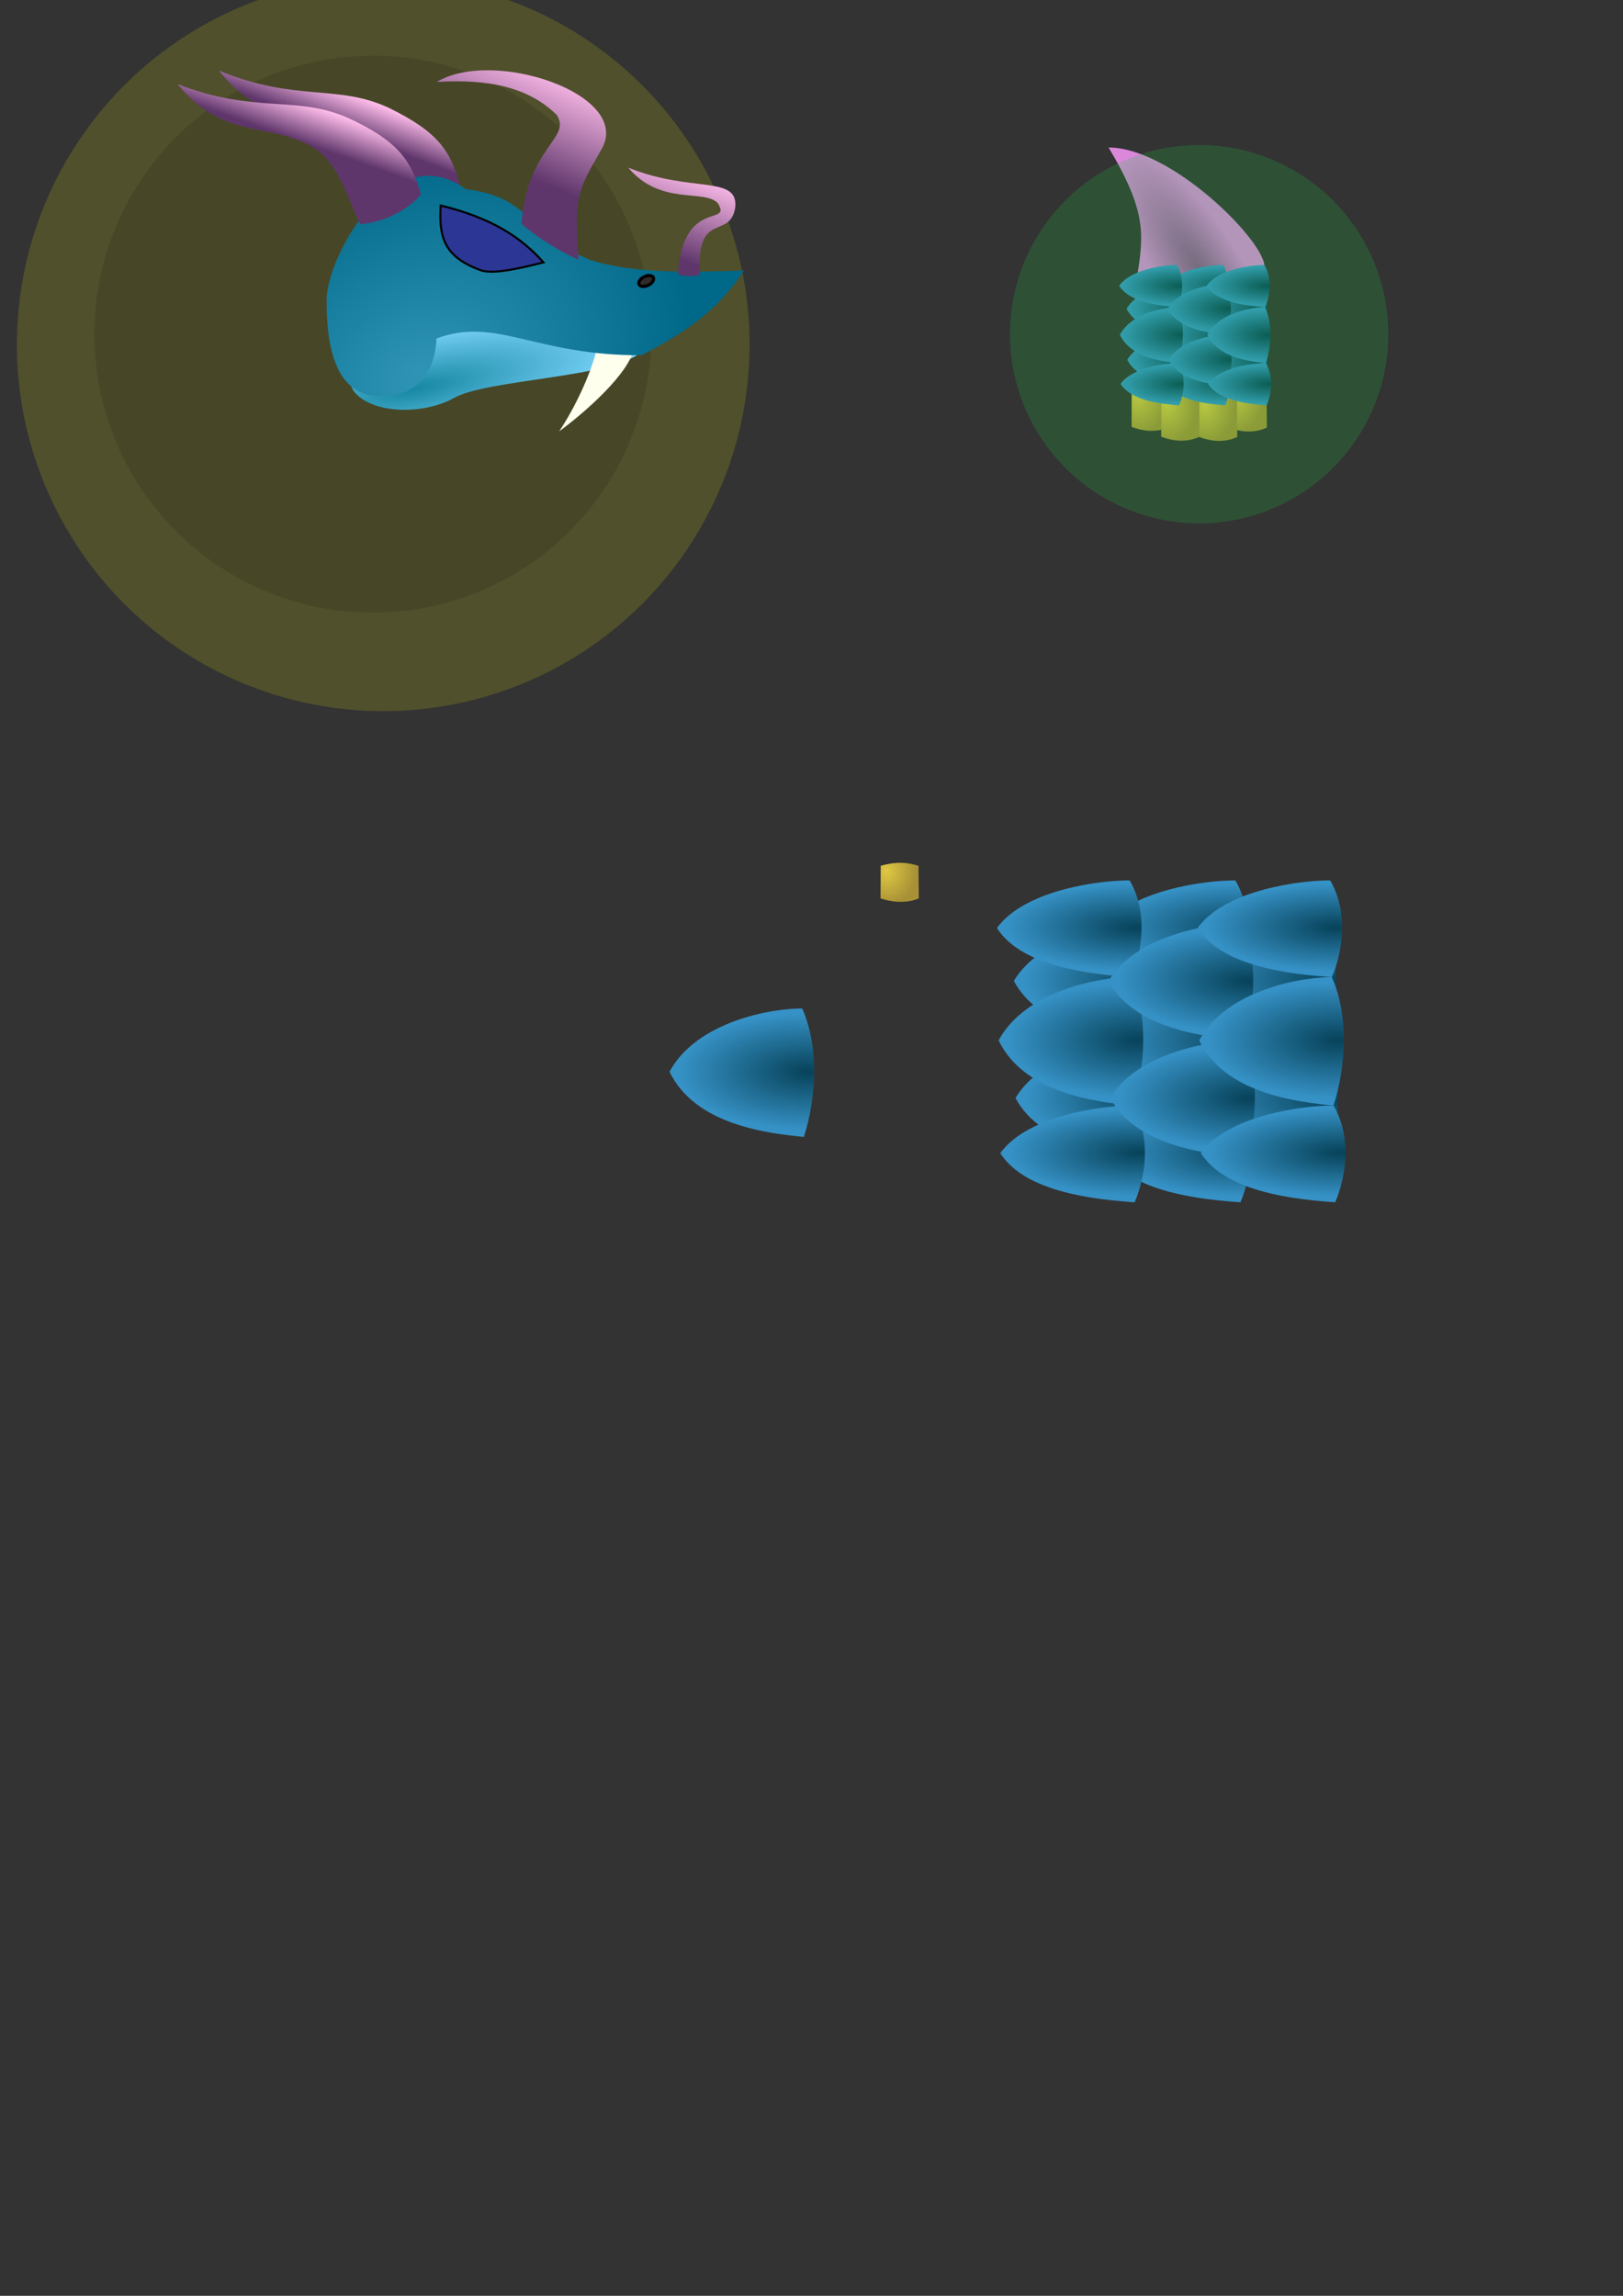 <?xml version="1.0" encoding="UTF-8" standalone="no"?>
<!-- Created with Inkscape (http://www.inkscape.org/) -->

<svg
   width="210mm"
   height="297mm"
   viewBox="0 0 744.094 1052.362"
   id="svg4902"
   version="1.1"
   inkscape:version="1.1 (ce6663b3b7, 2021-05-25)"
   sodipodi:docname="snek.svg"
   inkscape:export-filename="/home/christopher/pyjam/pyweek32/img/head-bottom.png"
   inkscape:export-xdpi="111.33"
   inkscape:export-ydpi="111.33"
   xmlns:inkscape="http://www.inkscape.org/namespaces/inkscape"
   xmlns:sodipodi="http://sodipodi.sourceforge.net/DTD/sodipodi-0.dtd"
   xmlns:xlink="http://www.w3.org/1999/xlink"
   xmlns="http://www.w3.org/2000/svg"
   xmlns:svg="http://www.w3.org/2000/svg"
   xmlns:rdf="http://www.w3.org/1999/02/22-rdf-syntax-ns#"
   xmlns:cc="http://creativecommons.org/ns#"
   xmlns:dc="http://purl.org/dc/elements/1.1/">
  <rect x="0" y="0" width="744.094" height="1052.362" fill="#333333" stroke="none"/>
  <defs
     id="defs4904">
    <linearGradient
       inkscape:collect="always"
       id="stomach">
      <stop
         style="stop-color:#dfc842;stop-opacity:1"
         offset="0"
         id="stop19136" />
      <stop
         style="stop-color:#a79036;stop-opacity:1"
         offset="1"
         id="stop19138" />
    </linearGradient>
    <linearGradient
       inkscape:collect="always"
       id="fin">
      <stop
         style="stop-color:#8b528d;stop-opacity:1"
         offset="0"
         id="stop17118" />
      <stop
         style="stop-color:#db88db;stop-opacity:1"
         offset="1"
         id="stop17120" />
    </linearGradient>
    <linearGradient
       inkscape:collect="always"
       id="scale-7">
      <stop
         style="stop-color:#074259;stop-opacity:1"
         offset="0"
         id="stop13572" />
      <stop
         style="stop-color:#3692c6;stop-opacity:1"
         offset="1"
         id="stop13574" />
    </linearGradient>
    <linearGradient
       inkscape:collect="always"
       id="horn">
      <stop
         style="stop-color:#5f366b;stop-opacity:1"
         offset="0"
         id="stop4113" />
      <stop
         style="stop-color:#fbbae8;stop-opacity:1"
         offset="1"
         id="stop4115" />
    </linearGradient>
    <linearGradient
       inkscape:collect="always"
       id="bottomjaw">
      <stop
         style="stop-color:#1688a3;stop-opacity:1"
         offset="0"
         id="stop4403" />
      <stop
         style="stop-color:#80d7ff;stop-opacity:1"
         offset="1"
         id="stop4405" />
    </linearGradient>
    <linearGradient
       inkscape:collect="always"
       id="topjaw-2">
      <stop
         style="stop-color:#2f94b6;stop-opacity:1"
         offset="0"
         id="stop4338" />
      <stop
         style="stop-color:#006888;stop-opacity:1"
         offset="1"
         id="stop4340" />
    </linearGradient>
    <radialGradient
       inkscape:collect="always"
       xlink:href="#topjaw-2"
       id="radialGradient4344"
       cx="136.463"
       cy="228.695"
       fx="136.463"
       fy="228.695"
       r="95.665"
       gradientTransform="matrix(1.219,-0.581,0.425,0.893,-71.389,46.047)"
       gradientUnits="userSpaceOnUse" />
    <radialGradient
       inkscape:collect="always"
       xlink:href="#bottomjaw"
       id="radialGradient4409"
       cx="135.775"
       cy="204.441"
       fx="135.775"
       fy="204.441"
       r="66.725"
       gradientTransform="matrix(1.501,-0.32,0.081,0.378,-30.137,144.431)"
       gradientUnits="userSpaceOnUse" />
    <linearGradient
       inkscape:collect="always"
       xlink:href="#horn"
       id="linearGradient5065"
       x1="83.499"
       y1="73.715"
       x2="89.178"
       y2="57.688"
       gradientUnits="userSpaceOnUse"
       gradientTransform="translate(52.5,-9.375)" />
    <linearGradient
       inkscape:collect="always"
       xlink:href="#horn"
       id="linearGradient8307"
       x1="187.52"
       y1="89.668"
       x2="206.353"
       y2="45.235"
       gradientUnits="userSpaceOnUse"
       gradientTransform="translate(52.5,-9.375)" />
    <linearGradient
       inkscape:collect="always"
       xlink:href="#horn"
       id="linearGradient3762"
       gradientUnits="userSpaceOnUse"
       gradientTransform="rotate(1.147,841.517,3612.488)"
       x1="83.499"
       y1="73.715"
       x2="89.178"
       y2="57.688" />
    <linearGradient
       inkscape:collect="always"
       xlink:href="#horn"
       id="linearGradient3807"
       gradientUnits="userSpaceOnUse"
       gradientTransform="translate(120.066,18.68)"
       x1="190.41"
       y1="99.977"
       x2="203.541"
       y2="62.621" />
    <radialGradient
       inkscape:collect="always"
       xlink:href="#scale-7"
       id="radialGradient13527"
       cx="575.259"
       cy="153.123"
       fx="575.259"
       fy="153.123"
       r="33.165"
       gradientTransform="matrix(-0.788,-0.004,0.002,-0.353,1015.284,209.949)"
       gradientUnits="userSpaceOnUse" />
    <radialGradient
       inkscape:collect="always"
       xlink:href="#scale-7"
       id="radialGradient13527-9"
       cx="575.259"
       cy="153.123"
       fx="575.259"
       fy="153.123"
       r="33.165"
       gradientTransform="matrix(-1.808,-0.01,0.005,-0.809,1409.895,620.916)"
       gradientUnits="userSpaceOnUse" />
    <radialGradient
       inkscape:collect="always"
       xlink:href="#scale-7"
       id="radialGradient13527-0"
       cx="575.259"
       cy="153.123"
       fx="575.259"
       fy="153.123"
       r="33.165"
       gradientTransform="matrix(-0.788,-0.003,0.002,-0.266,1015.618,218.538)"
       gradientUnits="userSpaceOnUse" />
    <radialGradient
       inkscape:collect="always"
       xlink:href="#scale-7"
       id="radialGradient13527-0-0"
       cx="575.259"
       cy="153.123"
       fx="575.259"
       fy="153.123"
       r="33.165"
       gradientTransform="matrix(-0.788,-0.003,0.002,-0.266,1014.95,173.558)"
       gradientUnits="userSpaceOnUse" />
    <radialGradient
       inkscape:collect="always"
       xlink:href="#scale-7"
       id="radialGradient13527-1"
       cx="575.259"
       cy="153.123"
       fx="575.259"
       fy="153.123"
       r="33.165"
       gradientTransform="matrix(-0.788,-0.004,0.002,-0.322,997.19,193.09)"
       gradientUnits="userSpaceOnUse" />
    <radialGradient
       inkscape:collect="always"
       xlink:href="#scale-7"
       id="radialGradient13527-1-2"
       cx="575.259"
       cy="153.123"
       fx="575.259"
       fy="153.123"
       r="33.165"
       gradientTransform="matrix(-0.788,-0.004,0.002,-0.322,997.524,216.485)"
       gradientUnits="userSpaceOnUse" />
    <radialGradient
       inkscape:collect="always"
       xlink:href="#scale-7"
       id="radialGradient13527-1-7"
       cx="575.259"
       cy="153.123"
       fx="575.259"
       fy="153.123"
       r="33.165"
       gradientTransform="matrix(-0.788,-0.004,0.002,-0.322,1032.683,193.09)"
       gradientUnits="userSpaceOnUse" />
    <radialGradient
       inkscape:collect="always"
       xlink:href="#scale-7"
       id="radialGradient13527-1-2-2"
       cx="575.259"
       cy="153.123"
       fx="575.259"
       fy="153.123"
       r="33.165"
       gradientTransform="matrix(-0.788,-0.004,0.002,-0.322,1033.017,216.485)"
       gradientUnits="userSpaceOnUse" />
    <radialGradient
       inkscape:collect="always"
       xlink:href="#scale-7"
       id="radialGradient13527-2-7"
       cx="575.259"
       cy="153.123"
       fx="575.259"
       fy="153.123"
       r="33.165"
       gradientTransform="matrix(-0.788,-0.004,0.002,-0.353,994.145,209.949)"
       gradientUnits="userSpaceOnUse" />
    <radialGradient
       inkscape:collect="always"
       xlink:href="#scale-7"
       id="radialGradient13527-0-8-8"
       cx="575.259"
       cy="153.123"
       fx="575.259"
       fy="153.123"
       r="33.165"
       gradientTransform="matrix(-0.788,-0.003,0.002,-0.266,994.479,218.538)"
       gradientUnits="userSpaceOnUse" />
    <radialGradient
       inkscape:collect="always"
       xlink:href="#scale-7"
       id="radialGradient13527-0-0-9-4"
       cx="575.259"
       cy="153.123"
       fx="575.259"
       fy="153.123"
       r="33.165"
       gradientTransform="matrix(-0.788,-0.003,0.002,-0.266,993.811,173.558)"
       gradientUnits="userSpaceOnUse" />
    <radialGradient
       inkscape:collect="always"
       xlink:href="#scale-7"
       id="radialGradient13527-1-7-0"
       cx="575.259"
       cy="153.123"
       fx="575.259"
       fy="153.123"
       r="33.165"
       gradientTransform="matrix(-0.788,-0.004,0.002,-0.322,1016.128,193.09)"
       gradientUnits="userSpaceOnUse" />
    <radialGradient
       inkscape:collect="always"
       xlink:href="#scale-7"
       id="radialGradient13527-1-2-2-2"
       cx="575.259"
       cy="153.123"
       fx="575.259"
       fy="153.123"
       r="33.165"
       gradientTransform="matrix(-0.788,-0.004,0.002,-0.322,1016.462,216.485)"
       gradientUnits="userSpaceOnUse" />
    <radialGradient
       inkscape:collect="always"
       xlink:href="#scale-7"
       id="radialGradient13527-2-0"
       cx="575.259"
       cy="153.123"
       fx="575.259"
       fy="153.123"
       r="33.165"
       gradientTransform="matrix(-0.788,-0.004,0.002,-0.353,1034.222,209.949)"
       gradientUnits="userSpaceOnUse" />
    <radialGradient
       inkscape:collect="always"
       xlink:href="#scale-7"
       id="radialGradient13527-0-8-6"
       cx="575.259"
       cy="153.123"
       fx="575.259"
       fy="153.123"
       r="33.165"
       gradientTransform="matrix(-0.788,-0.003,0.002,-0.266,1034.556,218.538)"
       gradientUnits="userSpaceOnUse" />
    <radialGradient
       inkscape:collect="always"
       xlink:href="#scale-7"
       id="radialGradient13527-0-0-9-1"
       cx="575.259"
       cy="153.123"
       fx="575.259"
       fy="153.123"
       r="33.165"
       gradientTransform="matrix(-0.788,-0.003,0.002,-0.266,1033.888,173.558)"
       gradientUnits="userSpaceOnUse" />
    <radialGradient
       inkscape:collect="always"
       xlink:href="#scale-7"
       id="radialGradient13527-1-9"
       cx="575.259"
       cy="153.123"
       fx="575.259"
       fy="153.123"
       r="33.165"
       gradientTransform="matrix(-1.808,-0.009,0.005,-0.738,1567.759,567.873)"
       gradientUnits="userSpaceOnUse" />
    <radialGradient
       inkscape:collect="always"
       xlink:href="#scale-7"
       id="radialGradient13527-1-2-4"
       cx="575.259"
       cy="153.123"
       fx="575.259"
       fy="153.123"
       r="33.165"
       gradientTransform="matrix(-1.808,-0.009,0.005,-0.738,1568.525,621.551)"
       gradientUnits="userSpaceOnUse" />
    <radialGradient
       inkscape:collect="always"
       xlink:href="#scale-7"
       id="radialGradient13527-5"
       cx="575.259"
       cy="153.123"
       fx="575.259"
       fy="153.123"
       r="33.165"
       gradientTransform="matrix(-1.808,-0.01,0.005,-0.809,1609.274,606.554)"
       gradientUnits="userSpaceOnUse" />
    <radialGradient
       inkscape:collect="always"
       xlink:href="#scale-7"
       id="radialGradient13527-0-2"
       cx="575.259"
       cy="153.123"
       fx="575.259"
       fy="153.123"
       r="33.165"
       gradientTransform="matrix(-1.808,-0.008,0.005,-0.609,1610.04,626.262)"
       gradientUnits="userSpaceOnUse" />
    <radialGradient
       inkscape:collect="always"
       xlink:href="#scale-7"
       id="radialGradient13527-0-0-5"
       cx="575.259"
       cy="153.123"
       fx="575.259"
       fy="153.123"
       r="33.165"
       gradientTransform="matrix(-1.808,-0.008,0.005,-0.609,1608.507,523.059)"
       gradientUnits="userSpaceOnUse" />
    <radialGradient
       inkscape:collect="always"
       xlink:href="#scale-7"
       id="radialGradient13527-1-7-4"
       cx="575.259"
       cy="153.123"
       fx="575.259"
       fy="153.123"
       r="33.165"
       gradientTransform="matrix(-1.808,-0.009,0.005,-0.738,1649.193,567.873)"
       gradientUnits="userSpaceOnUse" />
    <radialGradient
       inkscape:collect="always"
       xlink:href="#scale-7"
       id="radialGradient13527-1-2-2-7"
       cx="575.259"
       cy="153.123"
       fx="575.259"
       fy="153.123"
       r="33.165"
       gradientTransform="matrix(-1.808,-0.009,0.005,-0.738,1649.959,621.551)"
       gradientUnits="userSpaceOnUse" />
    <radialGradient
       inkscape:collect="always"
       xlink:href="#scale-7"
       id="radialGradient13527-2-7-4"
       cx="575.259"
       cy="153.123"
       fx="575.259"
       fy="153.123"
       r="33.165"
       gradientTransform="matrix(-1.808,-0.01,0.005,-0.809,1560.772,606.554)"
       gradientUnits="userSpaceOnUse" />
    <radialGradient
       inkscape:collect="always"
       xlink:href="#scale-7"
       id="radialGradient13527-0-8-8-4"
       cx="575.259"
       cy="153.123"
       fx="575.259"
       fy="153.123"
       r="33.165"
       gradientTransform="matrix(-1.808,-0.008,0.005,-0.609,1561.538,626.262)"
       gradientUnits="userSpaceOnUse" />
    <radialGradient
       inkscape:collect="always"
       xlink:href="#scale-7"
       id="radialGradient13527-0-0-9-4-3"
       cx="575.259"
       cy="153.123"
       fx="575.259"
       fy="153.123"
       r="33.165"
       gradientTransform="matrix(-1.808,-0.008,0.005,-0.609,1560.006,523.059)"
       gradientUnits="userSpaceOnUse" />
    <radialGradient
       inkscape:collect="always"
       xlink:href="#scale-7"
       id="radialGradient13527-1-7-0-0"
       cx="575.259"
       cy="153.123"
       fx="575.259"
       fy="153.123"
       r="33.165"
       gradientTransform="matrix(-1.808,-0.009,0.005,-0.738,1611.211,567.873)"
       gradientUnits="userSpaceOnUse" />
    <radialGradient
       inkscape:collect="always"
       xlink:href="#scale-7"
       id="radialGradient13527-1-2-2-2-7"
       cx="575.259"
       cy="153.123"
       fx="575.259"
       fy="153.123"
       r="33.165"
       gradientTransform="matrix(-1.808,-0.009,0.005,-0.738,1611.977,621.551)"
       gradientUnits="userSpaceOnUse" />
    <radialGradient
       inkscape:collect="always"
       xlink:href="#scale-7"
       id="radialGradient13527-2-0-8"
       cx="575.259"
       cy="153.123"
       fx="575.259"
       fy="153.123"
       r="33.165"
       gradientTransform="matrix(-1.808,-0.01,0.005,-0.809,1652.726,606.554)"
       gradientUnits="userSpaceOnUse" />
    <radialGradient
       inkscape:collect="always"
       xlink:href="#scale-7"
       id="radialGradient13527-0-8-6-6"
       cx="575.259"
       cy="153.123"
       fx="575.259"
       fy="153.123"
       r="33.165"
       gradientTransform="matrix(-1.808,-0.008,0.005,-0.609,1653.492,626.262)"
       gradientUnits="userSpaceOnUse" />
    <radialGradient
       inkscape:collect="always"
       xlink:href="#scale-7"
       id="radialGradient13527-0-0-9-1-8"
       cx="575.259"
       cy="153.123"
       fx="575.259"
       fy="153.123"
       r="33.165"
       gradientTransform="matrix(-1.808,-0.008,0.005,-0.609,1651.959,523.059)"
       gradientUnits="userSpaceOnUse" />
    <radialGradient
       inkscape:collect="always"
       xlink:href="#fin"
       id="radialGradient13527-0-0-9-1-9"
       cx="574.554"
       cy="166.897"
       fx="574.554"
       fy="166.897"
       r="33.165"
       gradientTransform="matrix(-1.006,-1.591,0.493,-0.309,1046.332,1090.284)"
       gradientUnits="userSpaceOnUse" />
    <radialGradient
       inkscape:collect="always"
       xlink:href="#stomach"
       id="radialGradient19142"
       cx="524.313"
       cy="210.703"
       fx="524.313"
       fy="210.703"
       r="8.764"
       gradientTransform="matrix(0.004,1.802,-1.578,0.004,736.796,-546.374)"
       gradientUnits="userSpaceOnUse" />
    <radialGradient
       inkscape:collect="always"
       xlink:href="#stomach"
       id="radialGradient19142-1"
       cx="524.313"
       cy="210.703"
       fx="524.313"
       fy="210.703"
       r="8.764"
       gradientTransform="matrix(0.012,2.115,-1.578,0.012,848.004,-930.736)"
       gradientUnits="userSpaceOnUse" />
    <radialGradient
       inkscape:collect="always"
       xlink:href="#stomach"
       id="radialGradient19142-1-2"
       cx="524.313"
       cy="210.703"
       fx="524.313"
       fy="210.703"
       r="8.764"
       gradientTransform="matrix(0.004,2.115,-1.578,0.004,896.368,-928.879)"
       gradientUnits="userSpaceOnUse" />
    <radialGradient
       inkscape:collect="always"
       xlink:href="#stomach"
       id="radialGradient19142-1-0"
       cx="524.313"
       cy="210.703"
       fx="524.313"
       fy="210.703"
       r="8.764"
       gradientTransform="matrix(0.004,2.115,-1.578,0.004,882.791,-924.578)"
       gradientUnits="userSpaceOnUse" />
    <radialGradient
       inkscape:collect="always"
       xlink:href="#stomach"
       id="radialGradient19142-1-9"
       cx="524.313"
       cy="210.703"
       fx="524.313"
       fy="210.703"
       r="8.764"
       gradientTransform="matrix(0.004,2.115,-1.578,0.004,865.464,-924.681)"
       gradientUnits="userSpaceOnUse" />
  </defs>
  <sodipodi:namedview
     id="base"
     pagecolor="#ffffff"
     bordercolor="#666666"
     borderopacity="1.0"
     inkscape:pageopacity="0.0"
     inkscape:pageshadow="2"
     inkscape:zoom="2.8"
     inkscape:cx="498.21428"
     inkscape:cy="178.57143"
     inkscape:document-units="px"
     inkscape:current-layer="layer1"
     showgrid="false"
     inkscape:window-width="1848"
     inkscape:window-height="1016"
     inkscape:window-x="72"
     inkscape:window-y="27"
     inkscape:window-maximized="1"
     showguides="true"
     inkscape:guide-bbox="true"
     inkscape:pagecheckerboard="0">
    <sodipodi:guide
       position="170.937,884.03"
       orientation="1,0"
       id="guide380" />
    <sodipodi:guide
       position="101.568,899.182"
       orientation="0,-1"
       id="guide382" />
    <sodipodi:guide
       position="549.777,876.246"
       orientation="1,0"
       id="guide12970" />
  </sodipodi:namedview>
  <g
     inkscape:label="Layer 1"
     inkscape:groupmode="layer"
     id="layer1">
    <ellipse
       style="fill:#ffff00;fill-opacity:0.141;stroke-width:7.925"
       id="path1982"
       cx="175.704"
       cy="157.95"
       inkscape:export-filename="/home/christopher/pyjam/pyweek32/img/head-top.png"
       inkscape:export-xdpi="111.33"
       inkscape:export-ydpi="111.33"
       rx="167.952"
       ry="168.037" />
    <ellipse
       style="fill:#000000;fill-opacity:0.117;stroke-width:7.898"
       id="path224"
       cx="170.937"
       cy="153.18"
       rx="127.664"
       ry="127.664" />
    <path
       style="fill:url(#radialGradient4409);fill-opacity:1;stroke:none;stroke-width:0.938px;stroke-linecap:butt;stroke-linejoin:miter;stroke-opacity:1"
       d="m 206.258,151.315 c 15.81,-4.514 58.037,12.223 87.911,9.744 -11.994,12.163 -71.61,12.666 -86.427,21.574 -14.838,7.884 -37.714,6.821 -45.506,-3.258 -9.796,-15.016 30.536,-24.802 44.022,-28.06 z"
       id="path1722"
       sodipodi:nodetypes="ccccc" />
    <path
       style="fill:url(#linearGradient3762);fill-opacity:1;stroke:none;stroke-width:0.938px;stroke-linecap:butt;stroke-linejoin:miter;stroke-opacity:1"
       d="m 210.967,85.172 c -6.154,7.037 -17.055,12.367 -28.114,13.1 -7.232,-15.72 -9.773,-31.113 -25.448,-38.097 -17.993,-8.539 -38.431,-3.598 -56.993,-27.815 35.171,14.572 54.332,6.003 78.006,17.151 22.311,10.981 28.137,19.421 32.548,35.661 z"
       id="path909-7"
       sodipodi:nodetypes="cccccc" />
    <path
       style="fill:#ffffee;fill-opacity:1;stroke:none;stroke-width:0.938px;stroke-linecap:butt;stroke-linejoin:miter;stroke-opacity:1"
       d="m 273.736,158.966 c 4.57,0.302 16.992,0.136 16.992,0.136 -1.551,11.717 -23.518,30.763 -34.347,38.583 7.932,-11.779 15.617,-29.039 17.355,-38.719 z"
       id="path7358"
       sodipodi:nodetypes="cccc" />
    <path
       style="fill:url(#radialGradient4344);fill-opacity:1;stroke:none;stroke-width:0.938px;stroke-linecap:butt;stroke-linejoin:miter;stroke-opacity:1"
       d="m 149.76,137.524 c -0.187,-19.189 30.001,-75.459 63.837,-50.783 30.706,3.561 28.147,21.122 57.34,32.522 20.276,6.485 47.721,5.383 70.151,4.754 -13.155,20.327 -30.416,30.067 -46.887,38.802 -48.577,0.378 -66.822,-17.965 -94.129,-7.62 0,0 0.435,27.271 -26.057,26.358 -21.327,-0.047 -24.362,-25.535 -24.255,-44.034 z"
       id="path531"
       sodipodi:nodetypes="cccccccc" />
    <path
       style="fill:url(#linearGradient8307);fill-opacity:1;stroke:none;stroke-width:0.938px;stroke-linecap:butt;stroke-linejoin:miter;stroke-opacity:1"
       d="M 239.1,102.627 C 241.677,67.148 262.392,63.385 255.194,52.644 242.58,40.304 224.812,36.078 200.283,37.553 225.751,22.107 288.786,42.701 276.256,67.569 264.374,88.327 263.376,89.309 265.17,119.083 257.842,115.724 247.021,109.583 239.1,102.627 Z"
       id="path3052"
       sodipodi:nodetypes="cccccc" />
    <path
       style="fill:url(#linearGradient5065);fill-opacity:1;stroke:none;stroke-width:0.938px;stroke-linecap:butt;stroke-linejoin:miter;stroke-opacity:1"
       d="m 193.006,89.122 c -6.012,7.159 -16.805,12.706 -27.846,13.66 -7.546,-15.572 -10.393,-30.912 -26.205,-37.58 -18.16,-8.177 -38.495,-2.828 -57.538,-26.669 35.455,13.865 54.441,4.915 78.334,15.587 22.526,10.533 28.52,18.854 33.255,35.003 z"
       id="path909"
       sodipodi:nodetypes="cccccc" />
    <path
       style="fill:url(#linearGradient3807);fill-opacity:1;stroke:none;stroke-width:0.938px;stroke-linecap:butt;stroke-linejoin:miter;stroke-opacity:1"
       d="m 310.714,125.663 c 2.576,-35.478 25.181,-21.513 18.389,-32.515 -6.381,-6.725 -26.23,1.398 -41.071,-16.312 28.815,11.783 50.951,3.141 49.006,18.613 -2.632,14.615 -17.967,0.722 -16.172,30.496 -3.019,0.972 -7.063,0.61 -10.152,-0.281 z"
       id="path3052-5"
       sodipodi:nodetypes="cccccc" />
    <path
       style="fill:#2b3695;stroke:#000000;stroke-width:0.938px;stroke-linecap:butt;stroke-linejoin:miter;stroke-opacity:1;fill-opacity:1"
       d="m 202.056,94.211 c 23.309,5.673 36.895,14.574 47.097,26.064 -8.835,2.218 -22.76,5.76 -28.786,3.586 -16.688,-6.055 -19.254,-15.062 -18.311,-29.65 z"
       id="path4720"
       sodipodi:nodetypes="cccc" />
    <ellipse
       style="fill:#312a2a;fill-opacity:1;stroke:#000000;stroke-width:1.452;stroke-miterlimit:4;stroke-dasharray:none;stroke-opacity:1"
       id="path9403"
       transform="rotate(-115.708)"
       ry="3.625"
       rx="2.149"
       cy="211.069"
       cx="-244.568" />
    <path
       style="fill:url(#radialGradient13527-1);fill-opacity:1;stroke:none;stroke-width:0.39px;stroke-linecap:butt;stroke-linejoin:miter;stroke-opacity:1"
       d="m 542.99,130.04 c 3.556,7.303 2.716,16.663 0.334,23.395 -7.542,-0.663 -21.772,-2.26 -26.846,-11.878 5.481,-9.217 20.56,-11.575 26.512,-11.517 z"
       id="path13005-9"
       sodipodi:nodetypes="cccc" />
    <path
       style="fill:url(#radialGradient13527-1-2);fill-opacity:1;stroke:none;stroke-width:0.39px;stroke-linecap:butt;stroke-linejoin:miter;stroke-opacity:1"
       d="m 543.324,153.435 c 3.556,7.303 2.716,16.663 0.334,23.395 -7.542,-0.663 -21.772,-2.26 -26.846,-11.878 5.481,-9.217 20.56,-11.575 26.512,-11.517 z"
       id="path13005-9-3"
       sodipodi:nodetypes="cccc" />
    <path
       style="fill:url(#radialGradient13527);fill-opacity:1;stroke:none;stroke-width:0.409px;stroke-linecap:butt;stroke-linejoin:miter;stroke-opacity:1"
       d="m 561.084,140.805 c 3.556,8.009 2.716,18.273 0.334,25.657 -7.542,-0.727 -21.772,-2.478 -26.846,-13.026 5.481,-10.108 20.56,-12.694 26.512,-12.631 z"
       id="path13005"
       sodipodi:nodetypes="cccc" />
    <path
       style="fill:url(#radialGradient19142-1);fill-opacity:1;stroke:none;stroke-width:1.016px;stroke-linecap:butt;stroke-linejoin:miter;stroke-opacity:1"
       d="m 518.819,195.688 c 6.904,2.615 12.997,2.176 17.528,-0.076 l -0.185,-17.513 c -4.735,-1.86 -9.888,-2.419 -17.327,-0.019 z"
       id="path18488-7"
       sodipodi:nodetypes="ccccc" />
    <path
       style="fill:url(#radialGradient19142-1-2);fill-opacity:1;stroke:none;stroke-width:1.016px;stroke-linecap:butt;stroke-linejoin:miter;stroke-opacity:1"
       d="m 563.277,195.962 c 6.895,2.648 12.989,2.238 17.529,0.008 l -0.124,-17.514 c -4.728,-1.883 -9.88,-2.466 -17.327,-0.102 z"
       id="path18488-7-1"
       sodipodi:nodetypes="ccccc" />
    <path
       style="fill:url(#radialGradient19142-1-0);fill-opacity:1;stroke:none;stroke-width:1.016px;stroke-linecap:butt;stroke-linejoin:miter;stroke-opacity:1"
       d="m 549.7,200.262 c 6.895,2.648 12.989,2.238 17.529,0.008 l -0.124,-17.514 c -4.728,-1.883 -9.88,-2.466 -17.327,-0.102 z"
       id="path18488-7-5"
       sodipodi:nodetypes="ccccc" />
    <path
       style="fill:url(#radialGradient19142-1-9);fill-opacity:1;stroke:none;stroke-width:1.016px;stroke-linecap:butt;stroke-linejoin:miter;stroke-opacity:1"
       d="m 532.373,200.16 c 6.895,2.648 12.989,2.238 17.529,0.008 l -0.124,-17.514 c -4.728,-1.883 -9.88,-2.466 -17.327,-0.102 z"
       id="path18488-7-0"
       sodipodi:nodetypes="ccccc" />
    <path
       style="fill:url(#radialGradient13527-0);fill-opacity:1;stroke:none;stroke-width:0.355px;stroke-linecap:butt;stroke-linejoin:miter;stroke-opacity:1"
       d="m 561.418,166.461 c 3.556,6.032 2.716,13.763 0.334,19.324 -7.542,-0.548 -21.772,-1.866 -26.846,-9.811 5.481,-7.613 20.56,-9.561 26.512,-9.513 z"
       id="path13005-6"
       sodipodi:nodetypes="cccc" />
    <path
       style="fill:url(#radialGradient13527-0-0-9-1-9);fill-opacity:1;stroke:none;stroke-width:0.778px;stroke-linecap:butt;stroke-linejoin:miter;stroke-opacity:1"
       d="m 579.688,121.481 c -12.008,9.571 -45.533,8.895 -58.339,5.428 2.923,-19.236 4.599,-29.696 -13.088,-59.288 28.082,-0.041 69.706,40.922 71.428,53.86 z"
       id="path13005-6-6-9-6-48"
       sodipodi:nodetypes="cccc" />
    <path
       style="fill:url(#radialGradient13527-0-0);fill-opacity:1;stroke:none;stroke-width:0.355px;stroke-linecap:butt;stroke-linejoin:miter;stroke-opacity:1"
       d="m 560.75,121.481 c 3.556,6.032 2.716,13.763 0.334,19.324 -7.542,-0.548 -21.772,-1.866 -26.846,-9.811 5.481,-7.613 20.56,-9.561 26.512,-9.513 z"
       id="path13005-6-6"
       sodipodi:nodetypes="cccc" />
    <path
       style="fill:url(#radialGradient13527-1-7);fill-opacity:1;stroke:none;stroke-width:0.39px;stroke-linecap:butt;stroke-linejoin:miter;stroke-opacity:1"
       d="m 578.482,130.04 c 3.556,7.303 2.716,16.663 0.334,23.395 -7.542,-0.663 -21.772,-2.26 -26.846,-11.878 5.481,-9.217 20.56,-11.575 26.512,-11.517 z"
       id="path13005-9-7"
       sodipodi:nodetypes="cccc" />
    <path
       style="fill:url(#radialGradient13527-1-2-2);fill-opacity:1;stroke:none;stroke-width:0.39px;stroke-linecap:butt;stroke-linejoin:miter;stroke-opacity:1"
       d="m 578.816,153.435 c 3.556,7.303 2.716,16.663 0.334,23.395 -7.542,-0.663 -21.772,-2.26 -26.846,-11.878 5.481,-9.217 20.56,-11.575 26.512,-11.517 z"
       id="path13005-9-3-3"
       sodipodi:nodetypes="cccc" />
    <path
       style="fill:url(#radialGradient13527-2-7);fill-opacity:1;stroke:none;stroke-width:0.409px;stroke-linecap:butt;stroke-linejoin:miter;stroke-opacity:1"
       d="m 539.945,140.805 c 3.556,8.009 2.716,18.273 0.334,25.657 -7.542,-0.727 -21.772,-2.478 -26.846,-13.026 5.481,-10.108 20.56,-12.694 26.512,-12.631 z"
       id="path13005-61-3"
       sodipodi:nodetypes="cccc" />
    <path
       style="fill:url(#radialGradient13527-0-8-8);fill-opacity:1;stroke:none;stroke-width:0.355px;stroke-linecap:butt;stroke-linejoin:miter;stroke-opacity:1"
       d="m 540.279,166.461 c 3.556,6.032 2.716,13.763 0.334,19.324 -7.542,-0.548 -21.772,-1.866 -26.846,-9.811 5.481,-7.613 20.56,-9.561 26.512,-9.513 z"
       id="path13005-6-2-6"
       sodipodi:nodetypes="cccc" />
    <path
       style="fill:url(#radialGradient13527-0-0-9-4);fill-opacity:1;stroke:none;stroke-width:0.355px;stroke-linecap:butt;stroke-linejoin:miter;stroke-opacity:1"
       d="m 539.611,121.481 c 3.556,6.032 2.716,13.763 0.334,19.324 -7.542,-0.548 -21.772,-1.866 -26.846,-9.811 5.481,-7.613 20.56,-9.561 26.512,-9.513 z"
       id="path13005-6-6-9-1"
       sodipodi:nodetypes="cccc" />
    <path
       style="fill:url(#radialGradient13527-9);fill-opacity:1;stroke:none;stroke-width:0.938px;stroke-linecap:butt;stroke-linejoin:miter;stroke-opacity:1"
       d="m 367.775,462.271 c 8.158,18.375 6.231,41.927 0.766,58.867 -17.303,-1.668 -49.953,-5.686 -61.595,-29.887 12.575,-23.192 47.174,-29.125 60.829,-28.98 z"
       id="path13005-7"
       sodipodi:nodetypes="cccc" />
    <path
       style="fill:url(#radialGradient13527-1-7-0);fill-opacity:1;stroke:none;stroke-width:0.39px;stroke-linecap:butt;stroke-linejoin:miter;stroke-opacity:1"
       d="m 561.928,130.04 c 3.556,7.303 2.716,16.663 0.334,23.395 -7.542,-0.663 -21.772,-2.26 -26.846,-11.878 5.481,-9.217 20.56,-11.575 26.512,-11.517 z"
       id="path13005-9-7-55"
       sodipodi:nodetypes="cccc" />
    <path
       style="fill:url(#radialGradient13527-1-2-2-2);fill-opacity:1;stroke:none;stroke-width:0.39px;stroke-linecap:butt;stroke-linejoin:miter;stroke-opacity:1"
       d="m 562.262,153.435 c 3.556,7.303 2.716,16.663 0.334,23.395 -7.542,-0.663 -21.772,-2.26 -26.846,-11.878 5.481,-9.217 20.56,-11.575 26.512,-11.517 z"
       id="path13005-9-3-3-4"
       sodipodi:nodetypes="cccc" />
    <path
       style="fill:url(#radialGradient13527-2-0);fill-opacity:1;stroke:none;stroke-width:0.409px;stroke-linecap:butt;stroke-linejoin:miter;stroke-opacity:1"
       d="m 580.022,140.805 c 3.556,8.009 2.716,18.273 0.334,25.657 -7.542,-0.727 -21.772,-2.478 -26.846,-13.026 5.481,-10.108 20.56,-12.694 26.512,-12.631 z"
       id="path13005-61-7"
       sodipodi:nodetypes="cccc" />
    <path
       style="fill:url(#radialGradient13527-0-8-6);fill-opacity:1;stroke:none;stroke-width:0.355px;stroke-linecap:butt;stroke-linejoin:miter;stroke-opacity:1"
       d="m 580.356,166.461 c 3.556,6.032 2.716,13.763 0.334,19.324 -7.542,-0.548 -21.772,-1.866 -26.846,-9.811 5.481,-7.613 20.56,-9.561 26.512,-9.513 z"
       id="path13005-6-2-65"
       sodipodi:nodetypes="cccc" />
    <path
       style="fill:url(#radialGradient13527-0-0-9-1);fill-opacity:1;stroke:none;stroke-width:0.355px;stroke-linecap:butt;stroke-linejoin:miter;stroke-opacity:1"
       d="m 579.688,121.481 c 3.556,6.032 2.716,13.763 0.334,19.324 -7.542,-0.548 -21.772,-1.866 -26.846,-9.811 5.481,-7.613 20.56,-9.561 26.512,-9.513 z"
       id="path13005-6-6-9-6"
       sodipodi:nodetypes="cccc" />
    <path
       style="fill:url(#radialGradient13527-1-9);fill-opacity:1;stroke:none;stroke-width:0.895px;stroke-linecap:butt;stroke-linejoin:miter;stroke-opacity:1"
       d="m 525.639,423.211 c 8.158,16.756 6.231,38.231 0.766,53.678 -17.303,-1.521 -49.953,-5.185 -61.595,-27.253 12.575,-21.148 47.174,-26.558 60.829,-26.426 z"
       id="path13005-9-8"
       sodipodi:nodetypes="cccc" />
    <path
       style="fill:url(#radialGradient13527-1-2-4);fill-opacity:1;stroke:none;stroke-width:0.895px;stroke-linecap:butt;stroke-linejoin:miter;stroke-opacity:1"
       d="m 526.405,476.889 c 8.158,16.756 6.231,38.231 0.766,53.678 -17.303,-1.521 -49.953,-5.185 -61.595,-27.253 12.575,-21.148 47.174,-26.558 60.829,-26.426 z"
       id="path13005-9-3-4"
       sodipodi:nodetypes="cccc" />
    <path
       style="fill:url(#radialGradient13527-5);fill-opacity:1;stroke:none;stroke-width:0.938px;stroke-linecap:butt;stroke-linejoin:miter;stroke-opacity:1"
       d="m 567.153,447.909 c 8.158,18.375 6.231,41.927 0.766,58.867 -17.303,-1.668 -49.953,-5.686 -61.595,-29.887 12.575,-23.192 47.174,-29.125 60.829,-28.98 z"
       id="path13005-3"
       sodipodi:nodetypes="cccc" />
    <path
       style="fill:url(#radialGradient13527-0-2);fill-opacity:1;stroke:none;stroke-width:0.814px;stroke-linecap:butt;stroke-linejoin:miter;stroke-opacity:1"
       d="m 567.919,506.776 c 8.158,13.84 6.231,31.578 0.766,44.336 -17.303,-1.256 -49.953,-4.282 -61.595,-22.51 12.575,-17.468 47.174,-21.936 60.829,-21.827 z"
       id="path13005-6-1"
       sodipodi:nodetypes="cccc" />
    <path
       style="fill:url(#radialGradient13527-0-0-5);fill-opacity:1;stroke:none;stroke-width:0.814px;stroke-linecap:butt;stroke-linejoin:miter;stroke-opacity:1"
       d="m 566.387,403.573 c 8.158,13.84 6.231,31.578 0.766,44.336 -17.303,-1.256 -49.953,-4.282 -61.595,-22.51 12.575,-17.468 47.174,-21.936 60.829,-21.827 z"
       id="path13005-6-6-4"
       sodipodi:nodetypes="cccc" />
    <path
       style="fill:url(#radialGradient13527-1-7-4);fill-opacity:1;stroke:none;stroke-width:0.895px;stroke-linecap:butt;stroke-linejoin:miter;stroke-opacity:1"
       d="m 607.073,423.211 c 8.158,16.756 6.231,38.231 0.766,53.678 -17.303,-1.521 -49.953,-5.185 -61.595,-27.253 12.575,-21.148 47.174,-26.558 60.829,-26.426 z"
       id="path13005-9-7-9"
       sodipodi:nodetypes="cccc" />
    <path
       style="fill:url(#radialGradient13527-1-2-2-7);fill-opacity:1;stroke:none;stroke-width:0.895px;stroke-linecap:butt;stroke-linejoin:miter;stroke-opacity:1"
       d="m 607.839,476.889 c 8.158,16.756 6.231,38.231 0.766,53.678 -17.303,-1.521 -49.953,-5.185 -61.595,-27.253 12.575,-21.148 47.174,-26.558 60.829,-26.426 z"
       id="path13005-9-3-3-2"
       sodipodi:nodetypes="cccc" />
    <path
       style="fill:url(#radialGradient13527-2-7-4);fill-opacity:1;stroke:none;stroke-width:0.938px;stroke-linecap:butt;stroke-linejoin:miter;stroke-opacity:1"
       d="m 518.652,447.909 c 8.158,18.375 6.231,41.927 0.766,58.867 -17.303,-1.668 -49.953,-5.686 -61.595,-29.887 12.575,-23.192 47.174,-29.125 60.829,-28.98 z"
       id="path13005-61-3-0"
       sodipodi:nodetypes="cccc" />
    <path
       style="fill:url(#radialGradient13527-0-8-8-4);fill-opacity:1;stroke:none;stroke-width:0.814px;stroke-linecap:butt;stroke-linejoin:miter;stroke-opacity:1"
       d="m 519.418,506.776 c 8.158,13.84 6.231,31.578 0.766,44.336 -17.303,-1.256 -49.953,-4.282 -61.595,-22.51 12.575,-17.468 47.174,-21.936 60.829,-21.827 z"
       id="path13005-6-2-6-6"
       sodipodi:nodetypes="cccc" />
    <path
       style="fill:url(#radialGradient13527-0-0-9-4-3);fill-opacity:1;stroke:none;stroke-width:0.814px;stroke-linecap:butt;stroke-linejoin:miter;stroke-opacity:1"
       d="m 517.886,403.573 c 8.158,13.84 6.231,31.578 0.766,44.336 -17.303,-1.256 -49.953,-4.282 -61.595,-22.51 12.575,-17.468 47.174,-21.936 60.829,-21.827 z"
       id="path13005-6-6-9-1-8"
       sodipodi:nodetypes="cccc" />
    <path
       style="fill:url(#radialGradient13527-1-7-0-0);fill-opacity:1;stroke:none;stroke-width:0.895px;stroke-linecap:butt;stroke-linejoin:miter;stroke-opacity:1"
       d="m 569.091,423.211 c 8.158,16.756 6.231,38.231 0.766,53.678 -17.303,-1.521 -49.953,-5.185 -61.595,-27.253 12.575,-21.148 47.174,-26.558 60.829,-26.426 z"
       id="path13005-9-7-55-9"
       sodipodi:nodetypes="cccc" />
    <path
       style="fill:url(#radialGradient13527-1-2-2-2-7);fill-opacity:1;stroke:none;stroke-width:0.895px;stroke-linecap:butt;stroke-linejoin:miter;stroke-opacity:1"
       d="m 569.857,476.889 c 8.158,16.756 6.231,38.231 0.766,53.678 -17.303,-1.521 -49.953,-5.185 -61.595,-27.253 12.575,-21.148 47.174,-26.558 60.829,-26.426 z"
       id="path13005-9-3-3-4-2"
       sodipodi:nodetypes="cccc" />
    <path
       style="fill:url(#radialGradient13527-2-0-8);fill-opacity:1;stroke:none;stroke-width:0.938px;stroke-linecap:butt;stroke-linejoin:miter;stroke-opacity:1"
       d="m 610.605,447.909 c 8.158,18.375 6.231,41.927 0.766,58.867 -17.303,-1.668 -49.953,-5.686 -61.595,-29.887 12.575,-23.192 47.174,-29.125 60.829,-28.98 z"
       id="path13005-61-7-6"
       sodipodi:nodetypes="cccc" />
    <path
       style="fill:url(#radialGradient13527-0-8-6-6);fill-opacity:1;stroke:none;stroke-width:0.814px;stroke-linecap:butt;stroke-linejoin:miter;stroke-opacity:1"
       d="m 611.371,506.776 c 8.158,13.84 6.231,31.578 0.766,44.336 -17.303,-1.256 -49.953,-4.282 -61.595,-22.51 12.575,-17.468 47.174,-21.936 60.829,-21.827 z"
       id="path13005-6-2-65-6"
       sodipodi:nodetypes="cccc" />
    <path
       style="fill:url(#radialGradient13527-0-0-9-1-8);fill-opacity:1;stroke:none;stroke-width:0.814px;stroke-linecap:butt;stroke-linejoin:miter;stroke-opacity:1"
       d="m 609.839,403.573 c 8.158,13.84 6.231,31.578 0.766,44.336 -17.303,-1.256 -49.953,-4.282 -61.595,-22.51 12.575,-17.468 47.174,-21.936 60.829,-21.827 z"
       id="path13005-6-6-9-6-4"
       sodipodi:nodetypes="cccc" />
    <path
       style="fill:url(#radialGradient19142);fill-opacity:1;stroke:none;stroke-width:0.938px;stroke-linecap:butt;stroke-linejoin:miter;stroke-opacity:1"
       d="m 403.706,411.822 c 6.895,2.255 12.989,1.907 17.529,0.007 l -0.124,-14.919 c -4.728,-1.604 -9.88,-2.101 -17.327,-0.087 z"
       id="path18488"
       sodipodi:nodetypes="ccccc" />
    <path
       style="fill:#21c842;fill-opacity:0.208;stroke:none;stroke-width:1.549;stroke-miterlimit:4;stroke-dasharray:none;stroke-opacity:1"
       id="path19719"
       sodipodi:type="arc"
       sodipodi:cx="549.77679"
       sodipodi:cy="153.18013"
       sodipodi:rx="86.711029"
       sodipodi:ry="86.711029"
       sodipodi:start="0"
       sodipodi:end="6.2682627"
       sodipodi:open="true"
       sodipodi:arc-type="arc"
       d="m 636.488,153.18 a 86.711,86.711 0 0 1 -86.388,86.71 86.711,86.711 0 0 1 -87.032,-86.063 86.711,86.711 0 0 1 85.738,-87.353 86.711,86.711 0 0 1 87.672,85.412" />
  </g>
</svg>

